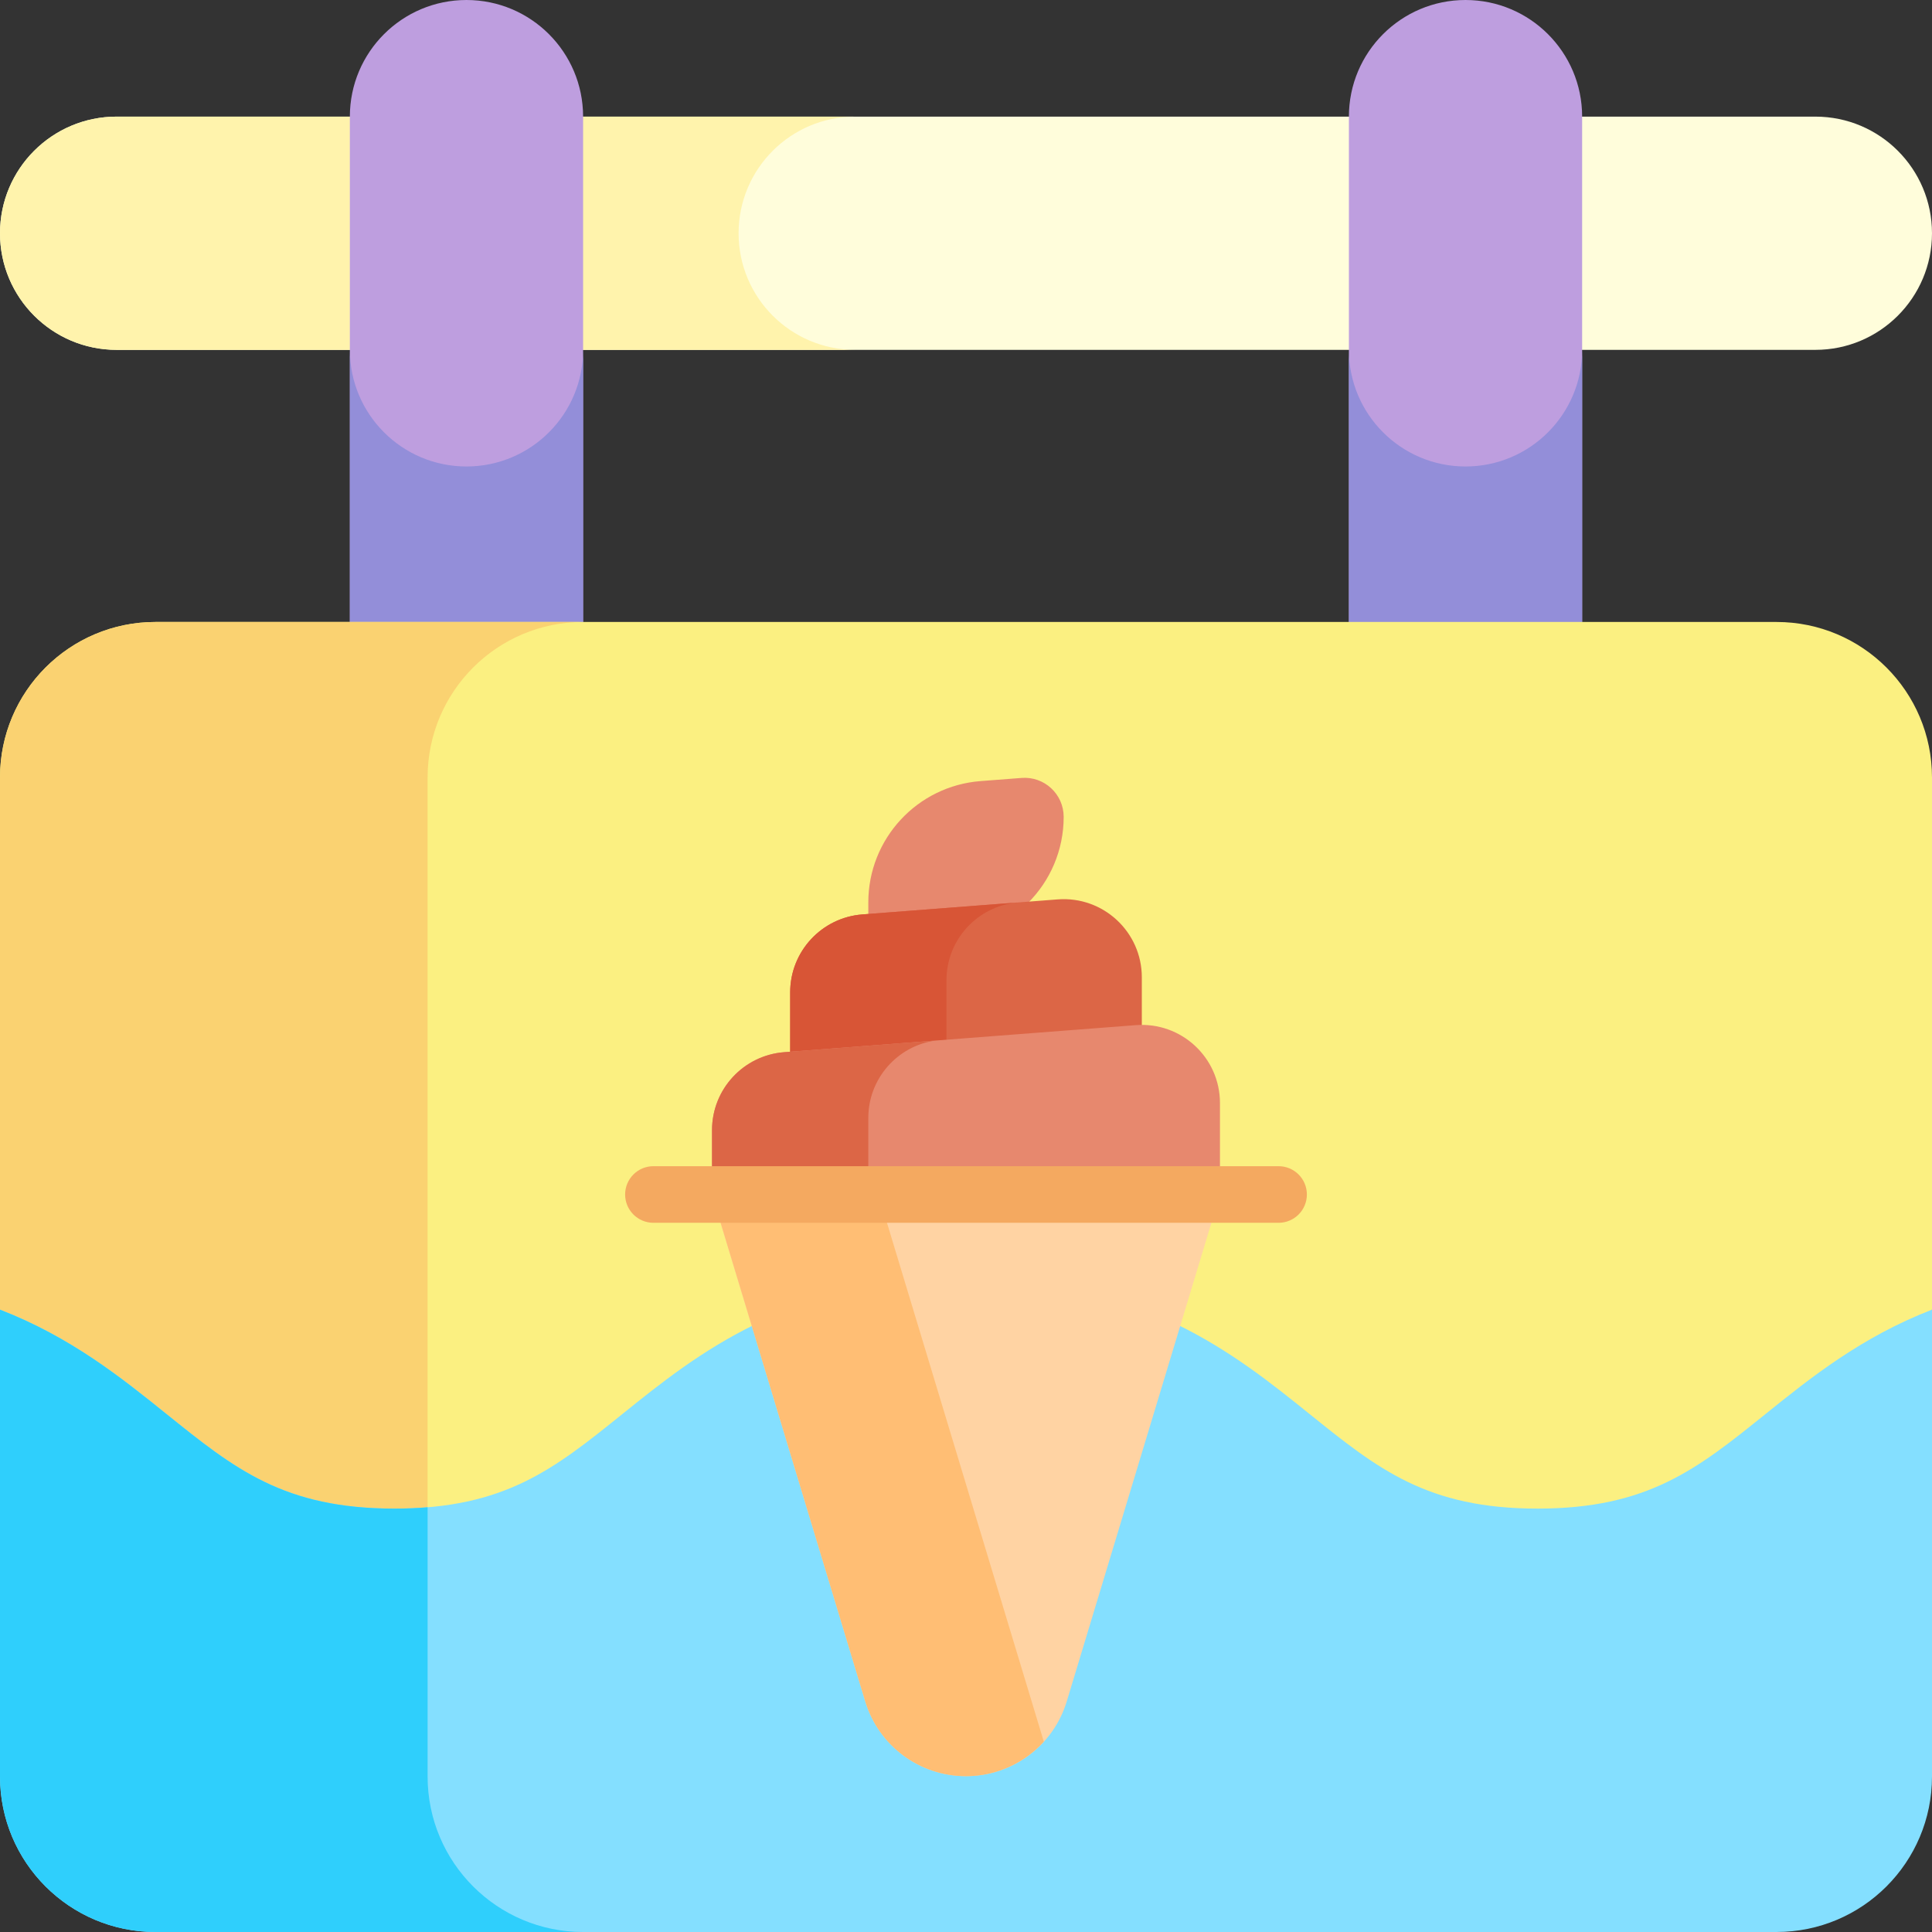 <svg id="Capa_1" enable-background="new 0 0 512 512" height="512" viewBox="0 0 512 512" width="512" xmlns="http://www.w3.org/2000/svg"><rect x="0" y="0" width="512" height="512" fill="#333333" stroke="none"/><g><g><path d="m481.095 92.716h-450.19c-17.068 0-30.905-13.837-30.905-30.905 0-17.069 13.837-30.905 30.905-30.905h450.189c17.069 0 30.905 13.837 30.905 30.905.001 17.068-13.836 30.905-30.904 30.905z" fill="#fffddb"/></g><g><path d="m195.734 61.811c0-17.069 13.837-30.905 30.905-30.905h-195.734c-17.068-.001-30.905 13.836-30.905 30.905 0 17.069 13.837 30.905 30.905 30.905h195.735c-17.069 0-30.906-13.836-30.906-30.905z" fill="#fff3ac"/></g><g><path d="m357.473 226.64v-195.735c0-17.068 13.837-30.905 30.905-30.905 17.069 0 30.905 13.837 30.905 30.905v195.735z" fill="#be9edf"/></g><g><path d="m388.378 123.622c-17.069 0-30.905-13.837-30.905-30.905v133.923h61.811v-133.924c0 17.069-13.837 30.906-30.906 30.906z" fill="#938ed9"/></g><g><path d="m92.716 226.64v-195.735c0-17.068 13.837-30.905 30.906-30.905 17.069 0 30.905 13.837 30.905 30.905v195.735z" fill="#be9edf"/></g><g><path d="m123.622 123.622c-17.069 0-30.905-13.837-30.905-30.905v133.923h61.811v-133.924c-.001 17.069-13.838 30.906-30.906 30.906z" fill="#938ed9"/></g><g><path d="m512 347.075v-141.039c0-22.758-18.449-41.207-41.207-41.207h-429.586c-22.758 0-41.207 18.449-41.207 41.207v141.039l41.207 67.23h429.586z" fill="#fbf081"/></g><g><path d="m113.32 206.036c0-22.758 18.449-41.207 41.207-41.207h-113.32c-22.758 0-41.207 18.449-41.207 41.207v141.039l41.207 67.229h72.113z" fill="#fad271"/></g><g><path d="m41.207 512h429.586c22.758 0 41.207-18.449 41.207-41.207v-123.719c-18.775 7.262-32.289 18.137-44.087 27.632-18.099 14.566-31.174 25.089-60.45 25.089-29.275 0-42.35-10.524-60.448-25.089-19.854-15.979-44.562-35.864-91.022-35.864-46.458 0-71.165 19.886-91.018 35.864-18.096 14.565-31.172 25.089-60.445 25.089s-42.349-10.523-60.445-25.089c-11.798-9.494-25.311-20.369-44.085-27.631v123.718c0 22.758 18.449 41.207 41.207 41.207z" fill="#84dfff"/></g><g><path d="m113.32 470.793v-71.351c-2.767.229-5.682.355-8.789.355-29.273 0-42.349-10.523-60.445-25.089-11.799-9.496-25.312-20.371-44.086-27.633v123.718c0 22.758 18.449 41.207 41.207 41.207h113.32c-22.758 0-41.207-18.449-41.207-41.207z" fill="#2fcffc"/></g><g><path d="m270.737 206.16-10.868.836c-16.79 1.292-29.756 15.293-29.756 32.133v9.583h19.545c17.799 0 32.227-14.429 32.227-32.227.001-6.033-5.134-10.788-11.148-10.325z" fill="#e7886e"/></g><g><path d="m280.298 238.349-51.772 3.982c-10.789.83-19.121 9.827-19.121 20.648v18.656h93.19v-22.639c0-12.062-10.27-21.572-22.297-20.647z" fill="#dc6646"/></g><g><path d="m269.548 239.176-41.023 3.156c-10.789.83-19.121 9.827-19.121 20.648v18.656h41.418v-21.852c.001-10.688 8.13-19.591 18.726-20.608z" fill="#d85536"/></g><g><path d="m188.696 316.552v-17.063c0-10.821 8.331-19.818 19.121-20.648l93.19-7.168c12.028-.925 22.297 8.585 22.297 20.648v24.232h-134.608z" fill="#e7886e"/></g><g><path d="m247.887 275.759-40.071 3.082c-10.789.83-19.121 9.827-19.121 20.648v17.064h41.418v-20.299c.001-10.366 7.647-19.053 17.774-20.495z" fill="#dc6646"/></g><g><path d="m256 470.701c-12.297 0-23.143-8.052-26.701-19.823l-40.603-134.325h134.608l-40.603 134.325c-3.558 11.77-14.404 19.823-26.701 19.823z" fill="#ffd3a3"/></g><g><path d="m232.791 316.552h-44.095l40.603 134.325c3.558 11.771 14.404 19.823 26.701 19.823 8.045 0 15.454-3.462 20.623-9.142z" fill="#ffbe74"/></g><g><g><path d="m338.836 324.053h-165.672c-4.143 0-7.5-3.357-7.5-7.5s3.357-7.5 7.5-7.5h165.672c4.143 0 7.5 3.357 7.5 7.5s-3.357 7.5-7.5 7.5z" fill="#f4a960"/></g></g></g></svg>